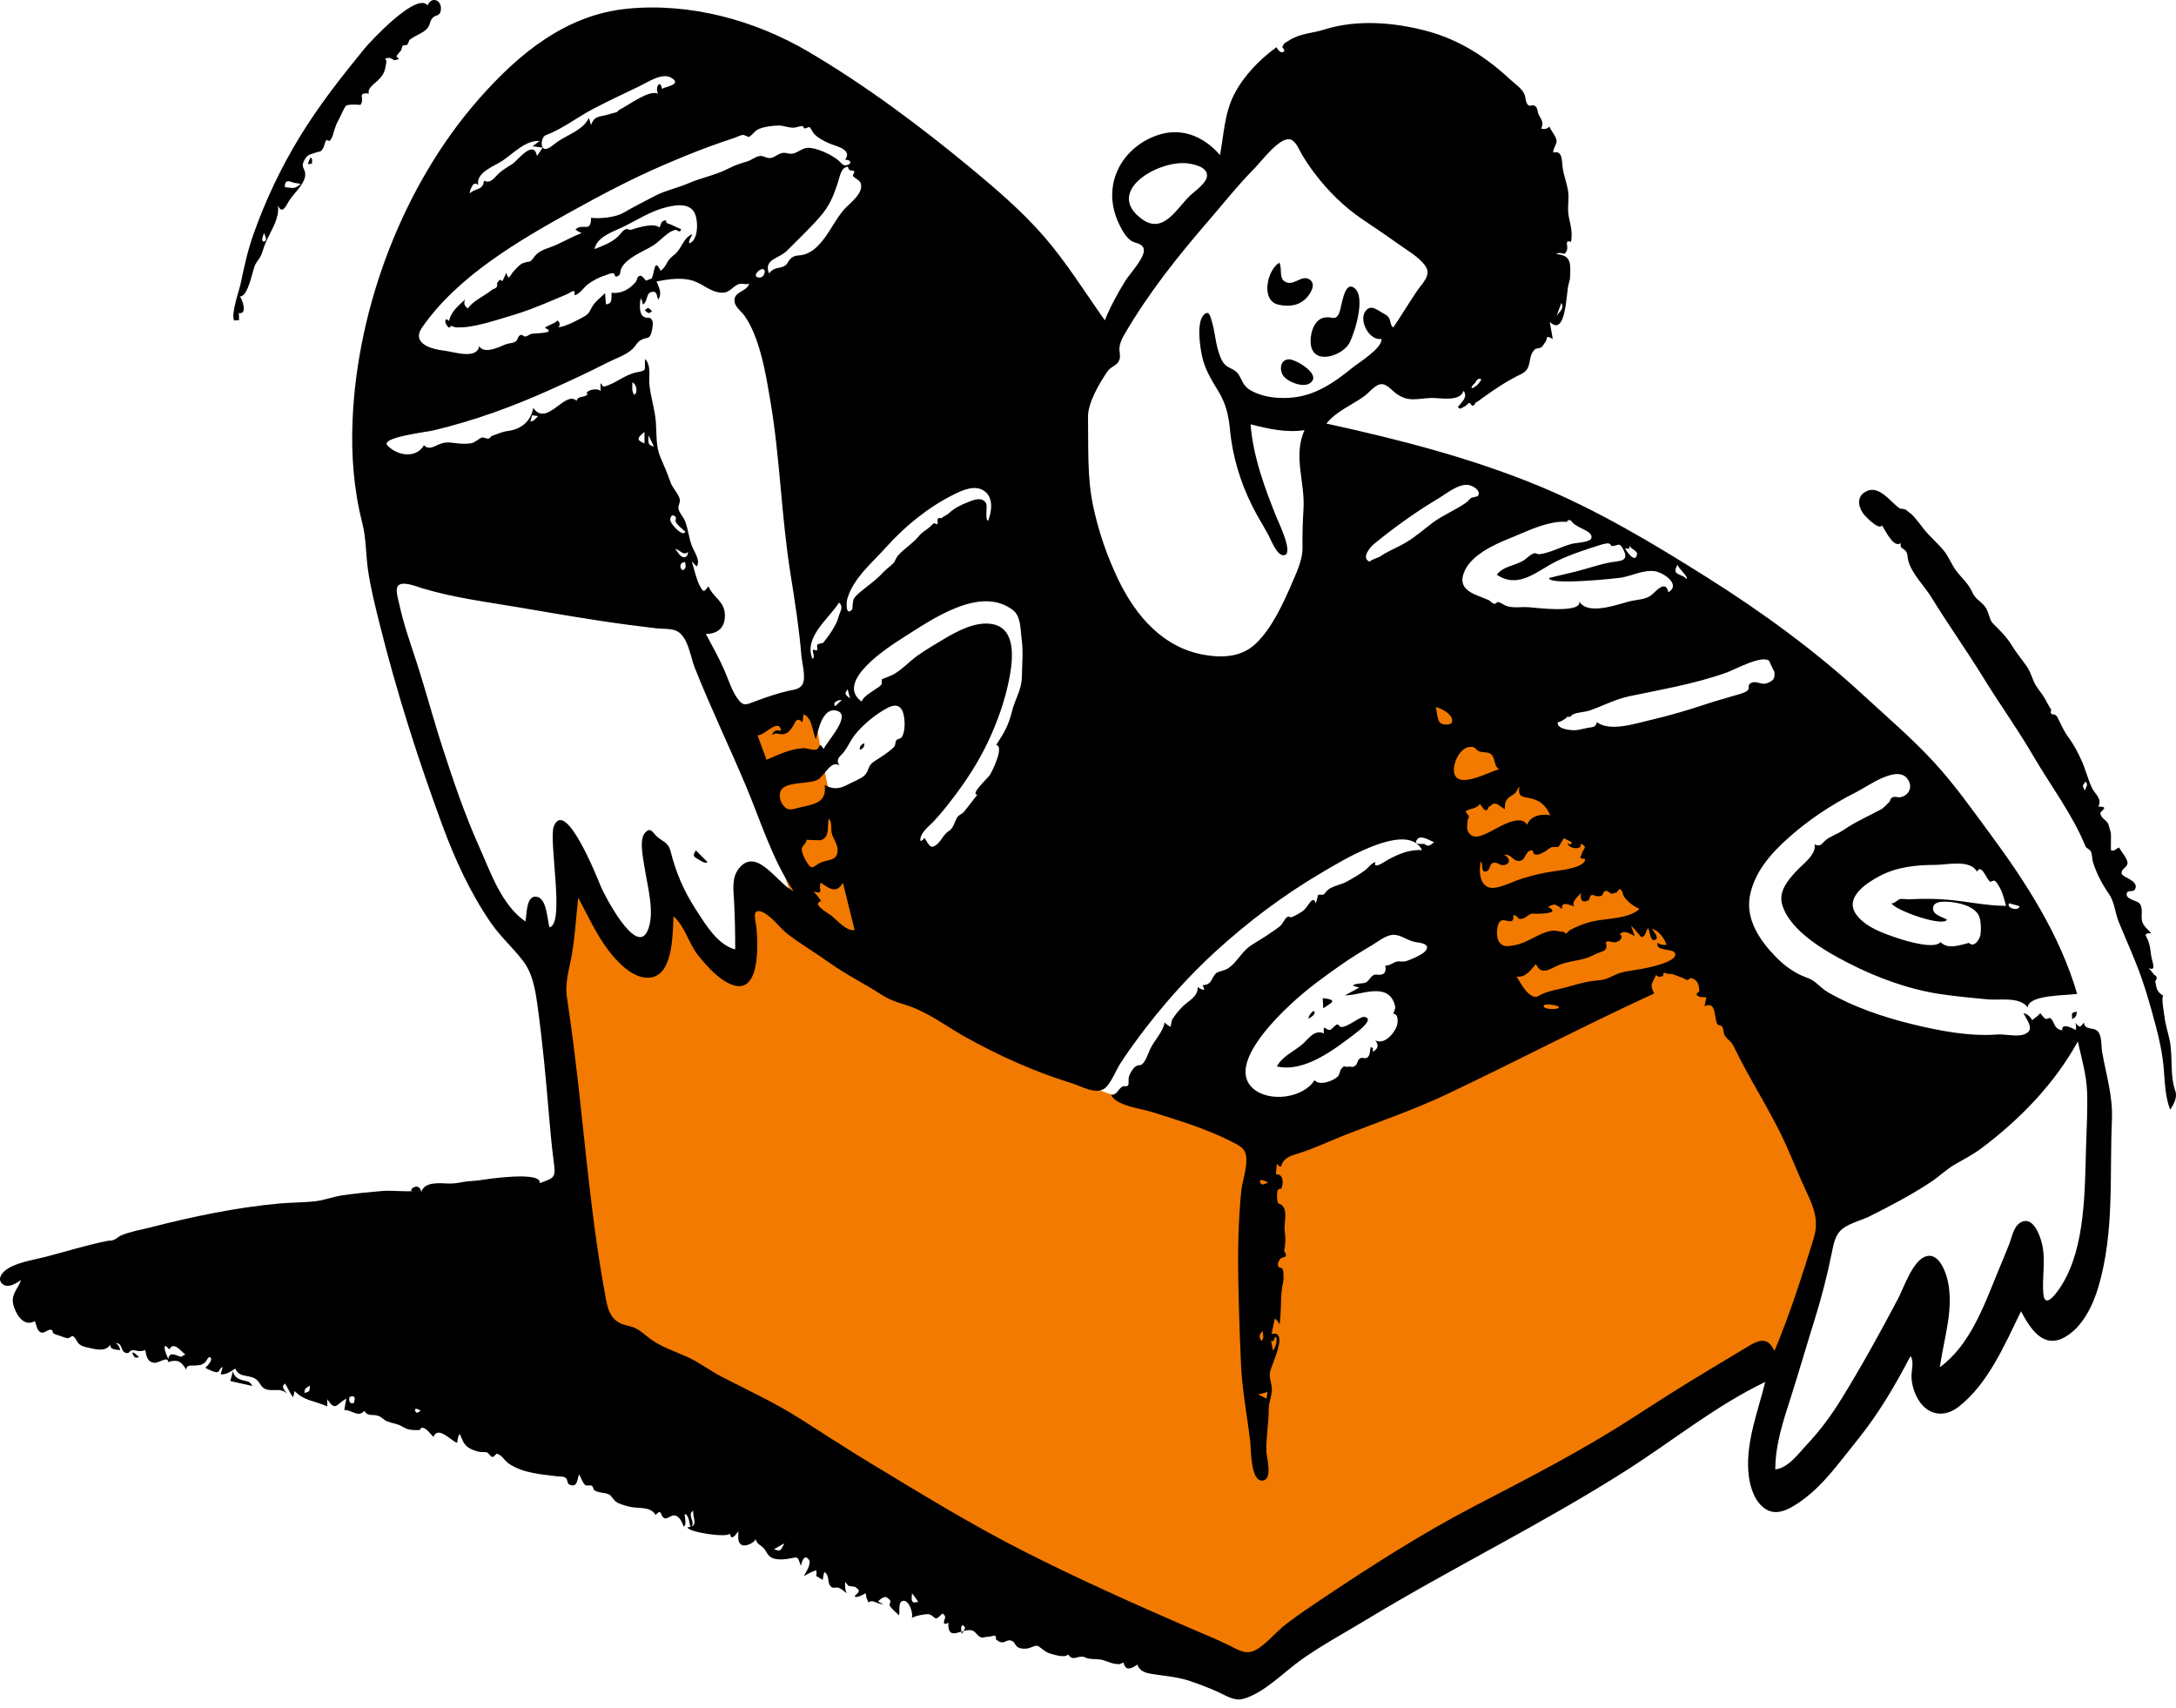 <svg width="200" height="157" viewBox="0 0 200 157" fill="none" xmlns="http://www.w3.org/2000/svg">
<path fill-rule="evenodd" clip-rule="evenodd" d="M49.962 86.866C51.101 95.405 52.239 103.944 53.378 112.483L54.297 119.379C54.414 120.249 54.304 121.965 54.746 122.744C54.902 123.019 55.313 123.15 55.615 123.311C56.654 123.869 57.693 124.427 58.731 124.985C67.519 129.703 76.307 134.421 85.095 139.139C93.529 143.667 101.963 148.195 110.396 152.723C111.269 153.192 112.681 154.414 113.623 154.092C114.519 153.786 115.434 153.031 116.247 152.555C117.808 151.64 119.368 150.725 120.929 149.811C130.374 144.276 139.818 138.741 149.262 133.206C153.159 130.922 157.055 128.639 160.952 126.355C162.018 125.731 163.084 125.106 164.15 124.481C164.708 124.154 164.78 124.166 165 123.611C165.821 121.537 166.201 119.162 166.781 117.01C167.421 114.639 168.061 112.268 168.701 109.897C168.986 108.839 168.852 108.703 168.387 107.681C167.466 105.66 166.545 103.639 165.624 101.617C163.58 97.131 161.537 92.645 159.493 88.158C158.666 86.344 156.676 85.067 155.242 83.733L132.989 63.014C132.423 62.488 131.858 61.962 131.293 61.435C131.2 64.599 130.575 67.999 131.492 71.054C132.996 76.069 134.5 81.083 136.005 86.098C136.732 88.522 137.459 90.945 138.186 93.369C138.321 93.819 139.143 95.605 138.924 96.001C138.802 96.22 137.763 96.442 137.538 96.528C136.571 96.896 135.605 97.263 134.638 97.631C131.945 98.656 129.251 99.68 126.558 100.705C124.136 101.627 121.713 102.548 119.291 103.47C118.469 103.782 117.505 104.361 116.637 104.313C115.861 104.27 114.979 103.885 114.228 103.692C112.908 103.352 111.587 103.012 110.267 102.672C107.673 102.004 105.08 101.336 102.486 100.668C99.568 99.916 97.104 97.709 94.609 96.075C90.32 93.266 86.031 90.458 81.742 87.65C80.76 87.007 80.756 86.64 80.365 85.466C79.486 82.828 78.606 80.19 77.727 77.552C77.257 76.143 76.68 74.729 76.325 73.287C75.74 70.907 75.393 68.443 74.93 66.037C74.79 65.311 74.65 64.585 74.511 63.859C72.715 64.588 70.918 65.317 69.122 66.046C68.862 66.151 67.593 66.466 67.48 66.725C67.409 66.889 67.786 67.631 67.84 67.791C69.329 72.202 70.819 76.613 72.308 81.024C72.777 82.412 73.245 83.799 73.714 85.187C72.594 83.428 71.475 81.668 70.355 79.909C69.476 82.868 68.596 85.827 67.716 88.786C65.637 86.386 63.558 83.987 61.478 81.588C60.759 83.987 60.039 86.386 59.319 88.786C57.08 85.827 54.841 82.868 52.602 79.909C52.336 81.453 52.069 82.997 51.803 84.541C51.722 85.007 51.739 86.344 51.428 86.713C51.173 87.017 50.437 86.866 49.962 86.866Z" fill="#F27A00"/>
<path fill-rule="evenodd" clip-rule="evenodd" d="M191.735 105.324C191.609 109.344 191.697 114.561 189.497 118.096C189.142 118.666 187.939 120.443 187.805 118.88C187.673 117.345 188.051 115.826 187.677 114.273C187.477 113.443 186.804 111.629 185.653 112.379C185.067 112.761 184.913 113.705 184.683 114.301C184.344 115.183 183.964 116.051 183.607 116.926C182.359 119.98 181.067 123.625 178.293 125.646C178.656 123.012 179.646 120.2 178.981 117.538C178.754 116.631 178.067 114.974 176.885 115.505C175.733 116.023 174.987 118.335 174.443 119.364C172.795 122.484 171.109 125.546 169.253 128.55C168.32 130.061 167.311 131.442 166.09 132.734C165.326 133.543 164.374 134.909 163.171 135.03C163.171 132.726 163.929 130.5 164.621 128.33C165.365 125.997 166.044 123.645 166.775 121.307C167.409 119.28 167.929 117.268 168.351 115.189C168.526 114.329 168.664 113.439 169.397 112.883C170.056 112.384 171.097 112.147 171.831 111.78C173.76 110.816 175.744 109.776 177.536 108.579C178.272 108.087 178.905 107.451 179.675 107.01C180.553 106.508 181.373 106.085 182.185 105.472C185.689 102.829 188.848 99.578 190.976 95.707C191.322 97.262 191.78 98.782 191.83 100.385C191.882 102.028 191.787 103.682 191.735 105.324ZM162.896 123.8C162.335 122.853 161.481 123.241 160.729 123.697C159.562 124.405 158.391 125.108 157.218 125.807C154.83 127.23 152.486 128.727 150.153 130.237C145.404 133.311 140.489 135.827 135.483 138.429C130.644 140.944 125.996 143.936 121.462 146.961C120.372 147.688 119.29 148.432 118.244 149.221C117.315 149.92 116.573 150.903 115.595 151.526C114.577 152.175 113.877 151.648 112.903 151.17C111.685 150.572 110.416 150.07 109.171 149.531C104.148 147.353 99.11 145.092 94.223 142.62C89.366 140.163 84.763 137.332 80.109 134.521C77.893 133.182 75.714 131.758 73.528 130.37C71.201 128.893 68.792 127.786 66.352 126.53C65.272 125.974 64.315 125.22 63.206 124.715C62.04 124.184 60.808 123.803 59.764 123.037C59.296 122.693 58.901 122.283 58.366 122.04C57.927 121.84 57.428 121.807 56.995 121.595C56.112 121.164 55.86 120.289 55.689 119.38C54.59 113.541 54.006 107.541 53.369 101.637C53.011 98.317 52.611 95.01 52.117 91.708C51.894 90.219 52.342 89.065 52.578 87.617C52.853 85.925 52.961 84.198 53.146 82.495C54.015 84.106 54.767 85.796 55.873 87.266C56.689 88.349 58.082 89.885 59.583 89.849C61.917 89.793 61.81 85.79 61.904 84.201C62.967 85.15 63.29 86.696 64.172 87.798C64.978 88.804 66.074 90.052 67.311 90.503C69.916 91.452 69.666 86.616 69.522 85.245C69.451 84.557 69.062 83.469 69.984 83.783C70.832 84.072 71.658 85.269 72.371 85.818C73.604 86.768 74.957 87.557 76.221 88.463C77.791 89.588 79.484 90.401 81.084 91.448C82.085 92.103 83.176 92.25 84.267 92.732C85.865 93.438 87.277 94.49 88.799 95.337C91.811 97.012 95.153 98.514 98.448 99.525C99.514 99.851 100.935 100.773 101.744 99.826C102.242 99.243 102.569 98.353 102.992 97.7C103.527 96.874 104.095 96.069 104.684 95.28C106.781 92.478 109.107 89.832 111.691 87.468C114.697 84.718 117.983 82.244 121.499 80.183C123.01 79.297 129.317 75.329 130.703 78.122C129.564 78.051 128.577 78.468 127.602 78.989C127.365 79.117 126.138 79.993 126.425 79.221C126.069 79.287 125.757 79.752 125.487 79.958C125.021 80.315 124.314 80.728 123.774 81.023C123.24 81.315 122.581 81.387 122.095 81.741C121.917 81.87 121.81 82.08 121.64 82.22L121.155 82.223C121.082 82.492 121.009 82.761 120.937 83.03C120.662 82.15 120.271 83.294 119.812 83.666C119.536 83.889 119.1 84.119 118.775 84.264C118.533 84.371 118.495 84.121 118.26 84.311C118.051 84.481 117.917 84.853 117.692 85.065C117.416 85.325 117.063 85.526 116.755 85.748C116.165 86.173 115.541 86.506 114.944 86.909C114.14 87.451 113.719 88.382 112.939 88.949C112.569 89.217 111.995 89.248 111.795 89.42C111.293 89.851 111.458 90.505 110.523 90.534C110.608 90.67 110.659 90.818 110.676 90.977C110.454 90.939 110.255 90.847 110.082 90.7C110.121 91.633 109.203 91.966 108.653 92.541C108.336 92.872 107.941 93.338 107.717 93.736C107.68 93.803 107.609 94.335 107.594 94.342C107.509 94.383 106.992 93.929 107.041 93.967C106.896 94.829 106.062 95.644 105.697 96.442C105.504 96.863 105.309 97.539 104.929 97.835C104.826 97.915 104.509 97.831 104.247 98.111C104.054 98.316 103.832 98.694 103.754 98.966C103.702 99.148 103.765 99.618 103.69 99.727C103.552 99.926 103.339 99.725 103.124 99.873C102.727 100.145 102.717 100.57 102.135 100.626C102.536 101.599 104.955 101.9 105.835 102.176C108.321 102.959 110.93 103.741 113.255 104.939C113.856 105.249 114.425 105.505 114.531 106.219C114.68 107.213 114.173 108.534 114.077 109.538C113.815 112.249 113.761 115.039 113.816 117.762C113.868 120.34 113.951 122.943 114.071 125.519C114.183 127.906 114.664 130.247 114.924 132.618C114.995 133.269 114.948 136.204 116.067 136.056C117.001 135.932 116.411 133.928 116.394 133.353C116.354 132.082 116.622 130.783 116.611 129.5C116.606 128.883 116.875 128.352 116.901 127.762C116.927 127.179 116.637 126.718 116.724 126.113C116.807 125.533 118.522 122.196 116.875 122.587C116.972 122.11 117.056 121.629 117.184 121.159C117.36 121.317 117.502 121.502 117.609 121.714C117.755 120.689 117.706 119.666 117.797 118.64C117.838 118.176 118.026 117.667 117.962 117.198C117.974 117.004 117.95 116.814 117.888 116.627C117.787 116.52 117.662 116.464 117.513 116.458C117.434 116.202 117.414 116.131 117.553 115.879C117.613 115.709 117.731 115.602 117.909 115.56C118.246 115.52 118.285 115.326 118.024 114.978C118.16 114.291 118.178 113.857 118.08 113.171C117.997 112.595 118.301 111.48 117.991 110.967C117.63 110.367 117.451 110.949 117.384 110.118C117.369 109.942 117.358 109.575 117.429 109.4C117.506 109.209 117.739 109.287 117.769 109.219C117.971 108.758 117.984 107.848 117.269 107.927C117.297 107.597 117.325 107.267 117.353 106.938C117.87 107.533 117.689 107.029 117.982 106.698C118.377 106.252 118.763 106.176 119.328 105.999C120.832 105.53 122.282 104.824 123.752 104.251C126.865 103.038 130.036 101.955 133.058 100.521C139.414 97.505 145.644 94.232 152.039 91.296C151.582 90.448 151.866 90.406 152.2 89.61C152.646 89.92 152.552 89.704 152.869 89.685C152.84 89.419 152.923 89.339 153.117 89.445C153.271 89.492 153.429 89.509 153.591 89.495C153.987 89.563 154.311 89.78 154.67 89.863C154.789 89.95 154.918 90.016 155.06 90.059C155.187 90.03 155.295 89.968 155.385 89.871C155.968 89.979 156.164 90.417 156.19 91.053C156.194 91.163 155.856 91.276 155.953 91.425C156.122 91.685 156.577 91.623 156.838 91.656C156.781 91.925 156.723 92.195 156.667 92.464C157.81 91.937 157.512 93.588 157.858 94.13C157.955 94.282 158.17 94.161 158.282 94.336C158.428 94.565 158.384 94.889 158.509 95.117C158.79 95.633 159.072 95.57 159.352 96.161C160.818 99.243 162.768 102.115 164.174 105.264C164.844 106.763 165.448 108.287 166.148 109.773C166.791 111.14 167.159 112.302 166.7 113.795C165.636 117.259 164.499 120.786 163.105 124.131C163.035 124.021 162.965 123.91 162.896 123.8ZM88.692 149.653C88.593 149.823 88.493 149.993 88.393 150.163C88.171 148.888 88.762 149.479 88.692 149.653ZM84 147.265C83.68 147.17 83.819 146.647 83.829 146.424C84.031 146.676 84.229 146.933 84.398 147.21C84.265 147.229 84.132 147.247 84 147.265ZM71.14 142.364C71.476 142.175 71.718 142.04 72.098 141.826C71.711 142.581 71.711 142.581 71.14 142.364ZM50.908 75.923C50.395 77.182 51.96 84.959 50.503 85.213C50.294 84.531 50.268 82.651 49.403 82.427C48.33 82.148 48.436 84.083 48.289 84.681C46.086 83.149 45.108 80.189 44.055 77.843C42.714 74.853 41.658 71.743 40.65 68.627C39.788 65.963 39.075 63.253 38.204 60.593C37.657 58.923 37.067 57.249 36.699 55.527C36.619 55.153 36.304 54.205 36.572 53.849C36.96 53.332 38.358 53.924 38.809 54.06C41.731 54.94 44.764 55.318 47.767 55.829C51.103 56.397 54.432 56.983 57.789 57.423C58.627 57.533 59.467 57.637 60.306 57.738C60.851 57.804 61.675 57.738 62.193 57.983C63.239 58.477 63.462 60.367 63.851 61.348C65.302 65.007 67.009 68.55 68.537 72.177C69.913 75.443 70.956 78.918 72.934 81.892C71.459 81.238 69.59 77.781 67.941 79.774C67.232 80.631 67.411 81.76 67.468 82.785C67.55 84.268 67.575 85.762 67.575 87.247C65.962 86.828 64.878 84.996 64.031 83.699C62.874 81.927 62.146 80.258 61.634 78.227C61.412 77.347 60.824 77.325 60.301 76.799C59.965 76.461 59.796 76.005 59.314 76.497C58.709 77.115 59.111 78.828 59.216 79.558C59.464 81.296 60.279 83.97 59.487 85.603C58.419 87.807 55.555 82.262 55.22 81.461C55.049 81.054 52.003 73.236 50.908 75.923ZM48.908 38.158C49.088 38.186 49.269 38.213 49.449 38.241C49.304 38.369 49.001 38.819 48.754 38.7C48.805 38.52 48.857 38.339 48.908 38.158ZM58.464 36.108C58.407 36.17 58.35 36.232 58.294 36.294C58.035 35.97 58.127 35.499 58.127 35.125C58.469 35.331 58.552 35.745 58.464 36.108ZM59.236 39.696V40.753C58.52 40.442 58.505 40.282 59.236 39.696ZM60.106 41.04C59.604 40.902 59.544 40.791 59.615 40.02C59.823 40.452 59.96 40.736 60.106 41.04ZM62.995 48.868C62.785 49.409 61.555 48.12 61.6 47.733C61.643 47.365 61.832 47.255 62.092 47.492C62.179 47.571 62.051 47.854 62.106 47.952C62.304 48.308 62.704 48.6 62.995 48.868ZM63.009 52.129C62.701 52.898 62.151 51.687 62.956 51.654C63.009 51.809 63.027 51.967 63.009 52.129ZM62.411 50.916C62.292 50.757 62.176 50.596 62.063 50.432C62.478 50.516 62.807 51.12 63.245 50.717C63.193 51.331 62.756 51.348 62.411 50.916ZM35.602 40.925C34.935 40.198 39.283 39.687 39.807 39.562C43.613 38.654 47.207 37.341 50.765 35.73C52.463 34.961 54.152 34.183 55.81 33.331C56.526 32.963 57.507 32.651 58.105 32.099C58.531 31.704 58.514 31.406 59.069 31.171C59.54 30.973 59.563 31.16 59.779 30.8C59.909 30.585 60.055 29.793 59.98 29.559C59.773 28.92 59.468 29.438 59.039 28.998C58.73 28.681 58.805 27.778 58.889 27.404C58.998 27.582 59.061 27.776 59.078 27.984C59.543 27.755 59.356 26.967 59.865 26.838C60.401 26.702 60.345 27.12 60.485 27.547C60.891 26.952 60.566 26.444 60.346 25.863C61.461 25.655 62.659 25.452 63.764 25.823C64.563 26.091 65.247 26.75 66.091 26.878C66.917 27.002 67.076 26.61 67.685 26.213C68.18 25.89 68.604 26.27 68.859 26.026C68.702 26.849 67.353 26.737 67.519 27.765C67.594 28.228 68.161 28.644 68.419 29.004C68.743 29.456 69.002 29.956 69.222 30.465C70.081 32.446 70.448 34.745 70.808 36.864C71.698 42.093 71.81 47.426 72.646 52.673C73.045 55.172 73.444 57.672 73.651 60.195C73.703 60.826 74.089 62.257 73.773 62.864C73.507 63.377 72.914 63.378 72.393 63.502C71.374 63.744 70.418 64.073 69.441 64.438C68.565 64.764 68.31 64.965 67.748 64.14C67.204 63.343 66.935 62.392 66.546 61.518C66.05 60.404 65.451 59.33 64.877 58.255C66.006 58.255 66.656 57.645 66.626 56.498C66.593 55.227 65.548 54.925 65.117 53.881C64.698 54.425 64.663 54.44 64.364 53.923C64.022 53.333 63.792 52.251 63.583 51.581C63.732 51.741 63.882 51.9 64.031 52.059C64.408 51.541 63.818 50.723 63.62 50.235C63.316 49.48 63.262 48.665 62.973 47.913C62.815 47.502 62.45 47.179 62.36 46.751C62.301 46.464 62.54 46.191 62.483 45.9C62.384 45.394 61.811 44.85 61.633 44.335C61.359 43.542 61.061 42.844 60.721 42.072C60.261 41.026 60.367 39.93 60.283 38.817C60.196 37.664 59.827 36.56 59.696 35.412C59.606 34.618 59.888 33.619 59.288 32.984C59.218 34.04 59.52 34.024 58.528 34.214C57.398 34.43 56.578 35.272 55.51 35.523C55.29 35.575 55.129 34.613 55.215 35.925C54.703 35.547 53.609 36.016 54.017 36.241C53.708 36.572 53.099 36.343 52.997 36.839C51.946 35.817 50.26 39.295 49.009 37.481C48.802 38.71 47.912 39.437 46.717 39.6C46.116 39.681 45.745 39.882 45.212 40.062C45.104 40.098 45.064 40.254 44.936 40.296C44.74 40.36 44.453 40.167 44.312 40.204C44.024 40.281 43.705 40.658 43.304 40.734C42.844 40.82 42.343 40.78 41.883 40.727C41.308 40.66 41.054 40.592 40.491 40.782C39.984 40.952 39.442 41.43 38.971 40.91C38.233 42.188 36.472 41.875 35.602 40.925ZM69.752 25.503C69.193 25.436 69.581 24.955 69.84 24.811C70.544 24.419 70.356 25.575 69.752 25.503ZM38.799 30.089C42.08 25.356 47.692 22.103 52.63 19.367C55.327 17.872 58.08 16.424 60.912 15.2C62.32 14.592 63.744 14.008 65.182 13.474C65.95 13.188 66.727 12.929 67.504 12.671C67.719 12.6 68.11 12.381 68.335 12.402C68.296 12.398 68.894 12.561 68.777 12.612C69.162 12.444 69.346 12.007 69.798 11.832C70.308 11.636 70.956 11.554 71.501 11.536C71.984 11.521 72.401 11.72 72.861 11.736C73.163 11.746 73.42 11.602 73.716 11.581C73.867 11.57 73.854 11.797 73.945 11.81C73.984 11.816 74.388 11.665 74.391 11.667C74.538 11.761 74.668 12.13 74.801 12.273C75.181 12.685 75.74 12.973 76.247 13.189C76.865 13.453 78.371 13.719 77.673 14.695C78.169 14.624 78.4 15.072 77.779 15.185C77.442 15.247 77.299 14.939 77.049 14.729C76.472 14.244 75.072 13.554 74.24 13.585C73.773 13.603 73.412 13.958 72.98 14.087C72.556 14.213 72.346 14.017 71.974 14.048C71.538 14.084 71.258 14.453 70.843 14.518C70.455 14.579 70.238 14.315 69.891 14.333C69.479 14.355 69.079 14.713 68.685 14.834C68.058 15.025 67.598 15.156 66.986 15.473C65.801 16.088 64.477 16.322 63.255 16.852C62.278 17.275 61.17 17.498 60.266 17.967C59.261 18.487 58.251 19.005 57.267 19.571C56.556 19.98 55.11 20.12 54.326 20.016C54.315 21.46 53.604 20.448 52.888 21.08C53.057 21.23 53.25 21.34 53.464 21.41C52.688 21.72 51.971 22.106 51.219 22.462C50.442 22.83 49.613 22.911 49.102 23.608C48.632 24.251 48.791 23.919 48.09 24.172C47.768 24.288 47.488 24.642 47.256 24.88C46.857 25.289 46.769 25.908 46.541 25.068C46.475 25.17 46.213 25.823 46.162 25.839C45.877 25.536 45.836 25.895 45.676 26.024C45.76 26.303 45.64 26.485 45.316 26.572C45.153 26.694 44.987 26.813 44.819 26.93C44.211 27.352 43.436 27.714 43.008 28.343C42.692 28.157 42.575 27.835 42.767 27.506C42.163 28.063 41.443 28.635 41.279 29.491C41.204 29.419 41.117 29.367 41.017 29.335C40.772 29.5 41.091 29.993 41.247 30.105C41.925 29.841 41.078 29.937 41.533 29.979C41.663 29.991 41.796 30.088 41.94 30.09C42.36 30.095 42.754 30.075 43.171 30.011C44.089 29.87 44.992 29.606 45.881 29.342C46.849 29.054 47.818 28.766 48.764 28.413C49.544 28.122 50.311 27.798 51.078 27.475C51.384 27.346 51.69 27.215 51.996 27.087C52.578 26.844 52.886 26.444 52.804 27.129C53.268 27.052 53.67 26.397 54.026 26.129C54.527 25.753 55.09 25.473 55.684 25.281C55.924 25.203 56.101 25.104 56.349 25.104C56.471 25.103 56.544 25.447 56.621 25.428C57.153 25.299 56.91 25.004 57.15 24.579C57.674 23.65 59.084 23.136 59.951 22.608C60.501 22.273 60.891 21.822 61.399 21.451C61.636 21.277 61.809 21.201 62.057 21.127C62.248 21.071 62.482 21.508 62.605 21.069C62.162 20.887 61.797 20.664 61.37 20.532C61.069 20.438 61.431 20.117 60.953 20.308C60.761 20.385 60.695 20.756 60.624 20.912C60.09 20.435 58.59 20.929 57.956 21.129C57.912 21.143 57.717 21.039 57.625 21.046C57.259 21.07 57.005 21.562 56.764 21.774C56.124 22.338 55.43 22.573 54.642 22.895C54.852 21.75 56.393 21.28 57.292 20.841C58.607 20.2 59.831 19.381 61.27 19.036C62.229 18.806 63.499 18.621 63.914 19.736C64.161 20.404 64.193 22.064 63.354 22.372C63.266 22.06 63.549 21.794 63.635 21.523C62.8 21.842 62.663 22.844 62.029 23.367C61.672 23.661 61.545 23.756 61.373 24.04C61.202 24.322 61.12 24.585 60.719 24.885C60.063 23.494 60.174 25.4 59.842 25.639C59.976 25.543 59.301 25.824 59.381 25.794C59.35 25.805 59.056 25.329 58.865 25.339C58.518 25.357 58.585 25.739 58.417 25.932C57.85 26.583 57.118 27.01 56.206 26.908C56.184 27.371 56.327 27.924 55.695 27.967L55.612 26.94C55.267 27.288 54.814 27.619 54.534 28.022C54.215 28.481 54.249 28.764 53.72 29.07C53.167 29.389 51.991 30.019 51.334 30.074C51.496 29.843 51.467 29.634 51.248 29.449C50.917 29.79 50.428 29.824 50.076 30.132C51.299 30.642 49.137 30.616 48.863 30.674C48.679 30.713 48.519 30.88 48.333 30.918C48.086 30.968 48.054 30.708 47.842 30.79C47.531 30.911 47.657 31.251 47.331 31.422C47.098 31.544 46.702 31.543 46.438 31.659C45.809 31.938 44.471 32.554 44.046 31.806C43.831 33.089 41.633 32.308 40.82 32.222C39.706 32.104 37.765 31.581 38.799 30.089ZM43.478 16.966C43.636 16.832 43.794 16.842 43.952 16.996C43.732 15.835 45.432 15.272 46.173 14.778C47.157 14.124 48.315 12.854 49.602 12.955C49.382 13.117 49.163 13.28 48.944 13.443C49.257 13.483 49.57 13.524 49.883 13.564C49.706 13.823 49.53 14.082 49.353 14.341C49.064 12.749 47.557 14.759 47.121 15.052C46.681 15.347 46.243 15.566 45.853 15.926C45.466 16.282 45.117 16.924 44.478 16.603C44.419 17.513 43.688 17.266 43.183 17.77C43.162 17.454 43.343 17.23 43.478 16.966ZM50.156 12.428C51.712 11.845 53.066 10.767 54.532 9.998C55.933 9.262 57.362 8.602 58.785 7.916C59.507 7.568 60.83 6.668 61.656 7.127C62.77 7.746 61.236 7.946 60.838 8.16C60.691 7.206 60.175 8.071 60.483 8.601C59.633 8.234 57.779 9.67 56.968 10.066C56.785 10.156 56.867 10.208 56.658 10.314C56.607 10.339 56.075 10.461 55.922 10.512C55.159 10.767 54.656 10.564 54.327 11.486C54.258 11.269 54.189 11.052 54.12 10.835C53.642 11.908 52.19 12.378 51.261 13.012C51.021 13.176 50.338 13.81 50.034 13.679C49.611 13.496 49.781 12.568 50.156 12.428ZM78.223 15.663C78.88 15.706 78.246 16.013 78.427 16.215C78.406 16.192 78.822 16.547 78.768 16.45C78.841 16.581 79.018 16.576 79.108 16.842C79.418 17.758 78.062 18.704 77.604 19.224C76.715 20.235 76.201 21.515 75.273 22.493C74.855 22.935 74.438 23.24 73.858 23.405C73.452 23.52 73.022 23.397 72.649 23.787C72.348 24.102 72.416 24.281 72.084 24.448C71.499 24.743 71.241 24.484 70.671 25.121C70.181 23.789 71.589 23.791 72.324 23.046C73.339 22.018 74.45 20.981 75.401 19.881C76.246 18.904 76.585 18.047 76.986 16.86C77.112 16.486 77.25 15.684 77.599 15.449C78.142 15.083 77.816 15.636 78.223 15.663ZM81.453 50.278C83.176 48.351 85.313 46.62 87.629 45.46C88.457 45.045 89.636 44.5 90.494 45.139C91.336 45.765 91.155 47.014 90.816 47.864C90.49 47.736 90.797 46.542 90.629 46.247C90.261 45.603 89.466 45.945 88.926 46.161C88.293 46.414 87.729 46.693 87.227 47.152C87.024 47.338 86.635 47.505 86.504 47.633C86.308 47.551 86.193 47.611 86.159 47.81C86.199 47.932 86.194 48.053 86.144 48.171C86.115 48.209 85.861 48.054 85.825 48.086C85.659 48.227 85.505 48.393 85.343 48.524C85.017 48.788 84.739 48.913 84.439 49.28C83.859 49.991 83.093 50.407 82.51 51.084C82.379 51.237 82.221 51.629 82.192 51.663C81.897 52.007 81.461 52.279 81.129 52.642C80.555 53.271 79.942 53.693 79.279 54.231C78.994 54.463 78.662 54.713 78.472 55.035C78.385 55.182 78.337 55.989 78.334 55.992C77.684 56.704 77.81 55.273 77.859 55.093C78.387 53.162 80.171 51.712 81.453 50.278ZM77.907 63.335C77.988 63.639 78.054 63.889 78.136 64.197C77.621 63.775 77.621 63.775 77.907 63.335ZM77.35 64.329C77.161 64.519 76.971 64.709 76.779 64.897C76.358 64.452 77.428 64.252 77.35 64.329ZM77.083 56.66C76.881 57.476 76.144 58.464 75.636 59.107C75.692 59.036 75.204 59.179 75.148 59.211C74.967 59.316 75.4 59.994 74.774 59.691C74.552 59.817 74.989 60.329 74.687 60.558C73.815 58.57 76.197 56.848 77.119 55.373C77.57 55.787 77.196 56.203 77.083 56.66ZM71.417 67.407C72.053 67.571 72.384 67.468 72.813 66.843C73.071 66.468 73.166 65.803 73.756 66.365L73.86 65.643C74.703 65.989 74.632 67.238 75.001 67.93C75.18 67.147 75.604 64.959 76.904 65.31C78.363 65.704 75.934 68.213 75.709 68.828C75.213 68.058 75.408 68.774 75.03 68.882C74.705 68.976 74.198 68.737 73.803 68.758C72.603 68.823 71.549 69.363 70.453 69.82C70.176 69.072 69.898 68.324 69.621 67.576C70.266 67.625 71.6 65.907 71.79 67.156C71.311 67.073 71.177 67.094 70.943 67.529C71.092 67.454 71.25 67.413 71.417 67.407ZM74.111 77.174C74.109 77.168 75.352 77.245 75.463 77.204C76.314 76.894 75.999 75.929 76.173 75.247C76.524 75.569 76.338 76.158 76.446 76.575C76.573 77.065 76.94 77.483 76.975 78.008C77.052 79.193 76.08 78.93 75.343 79.313C74.713 79.641 74.643 80.053 74.111 79.17C73.967 78.931 73.658 78.308 73.689 78.003C73.721 77.7 74.2 77.448 74.111 77.174ZM75.112 82.302L74.769 81.917C75.793 82.23 75.189 81.759 75.425 81.114C76.211 81.638 76.852 82.176 77.474 81.127L78.549 85.463C77.827 85.633 76.896 84.517 76.401 84.134C76.115 83.913 74.528 83.06 75.481 82.811C75.358 82.641 75.235 82.472 75.112 82.302ZM82.129 68.689C81.532 69.256 80.931 69.573 80.281 70.019C79.711 70.411 79.908 70.86 79.414 71.297C79.086 71.587 78.317 71.883 77.912 72.104C77.19 72.499 76.543 72.574 75.801 72.132C76.003 73.759 74.888 73.887 73.501 74.209C72.84 74.363 72.448 74.597 71.972 73.992C71.645 73.577 71.517 72.826 71.924 72.447C72.569 71.844 74.287 72.052 75.115 71.674C75.743 71.386 76.383 69.766 77.158 70.356C76.758 69.719 77.224 69.547 77.571 69.093C77.952 68.595 78.186 68.013 78.58 67.52C79.329 66.581 80.478 65.637 81.541 65.071C82.476 64.573 82.967 64.926 83.107 65.971C83.178 66.497 83.175 67.28 82.881 67.746C82.787 67.895 82.477 67.897 82.383 68.036C82.22 68.28 82.37 68.459 82.129 68.689ZM93.105 56.071C93.852 56.648 93.779 57.862 93.897 58.689C94.062 59.854 93.942 60.982 93.924 62.169C93.906 63.412 93.296 64.222 93.008 65.388C92.689 66.684 92.277 67.371 91.561 68.459C92.338 68.581 91.182 70.9 90.992 71.2C90.785 71.525 89.117 73.027 89.832 73.027C89.438 73.547 89.008 74.081 88.615 74.587C88.461 74.786 88.189 74.864 88.068 75.004C87.819 75.29 87.804 75.545 87.626 75.878C87.356 76.384 87.268 76.249 86.913 76.616C86.668 76.87 86.507 77.205 86.266 77.448C85.491 78.231 85.392 77.589 84.959 76.986C84.892 77.148 84.774 77.249 84.605 77.29C84.469 76.608 85.404 75.918 85.796 75.504C86.44 74.825 87.028 74.076 87.598 73.333C88.816 71.741 89.912 70.049 90.776 68.238C91.695 66.309 92.429 64.223 92.811 62.119C93.102 60.516 93.378 57.766 91.236 57.358C89.677 57.061 87.96 58.008 86.675 58.774C85.892 59.241 85.105 59.705 84.359 60.231C83.55 60.8 82.85 61.606 81.972 62.063C82.452 61.813 80.867 62.566 81.11 62.354C80.996 62.453 81.094 62.755 81.019 62.891C80.921 63.069 80.581 63.244 80.428 63.358C80.025 63.661 79.381 63.971 79.198 64.471C76.641 62.647 81.725 59.409 83.029 58.585C85.614 56.949 90.112 53.753 93.105 56.071ZM100.001 38.333C99.977 37.02 101.046 35.227 101.769 34.156C102.122 33.632 102.687 33.653 102.894 33.035C103.013 32.678 102.856 32.305 102.892 31.948C102.94 31.464 103.15 31.077 103.392 30.661C105.578 26.905 108.234 23.58 111.063 20.303C112.459 18.687 113.781 17.01 115.286 15.492C115.914 14.858 117.603 12.579 118.57 12.807C119.082 12.928 119.379 13.709 119.61 14.107C119.992 14.766 120.412 15.384 120.877 15.99C122.102 17.59 123.515 18.994 125.184 20.128C126.226 20.837 127.279 21.526 128.299 22.268C129.138 22.879 130.406 23.578 131.005 24.436C131.604 25.294 130.724 26.021 130.243 26.733C129.496 27.841 128.808 28.99 128.057 30.097C127.759 29.882 127.836 29.446 127.632 29.172C127.45 28.928 127.194 28.829 126.944 28.679C126.463 28.391 125.992 28.039 125.559 28.521C124.8 29.365 125.843 31.359 126.968 31.14C127.1 31.973 124.855 33.344 124.292 33.802C122.564 35.207 120.783 36.429 118.501 36.556C117.577 36.608 116.616 36.538 115.739 36.228C115.319 36.081 114.854 35.877 114.532 35.555C114.146 35.168 114.048 34.593 113.673 34.211C113.349 33.879 112.903 33.828 112.579 33.495C112.254 33.162 112.093 32.636 111.962 32.204C111.704 31.361 111.655 30.471 111.408 29.626C111.259 29.118 111.136 28.438 110.651 28.927C109.945 29.636 110.299 31.868 110.48 32.718C110.738 33.931 111.344 34.909 111.979 35.952C112.667 37.084 112.921 38.135 113.044 39.444C113.275 41.897 113.979 44.25 115.074 46.456C115.534 47.385 116.086 48.258 116.584 49.166C116.817 49.59 117.337 51.034 117.97 51.027C118.98 51.014 117.541 48.069 117.341 47.574C116.235 44.836 115.178 41.957 114.941 38.992C116.527 39.4 118.256 39.788 119.898 39.529C118.838 41.9 119.945 44.261 119.81 46.701C119.742 47.925 119.693 49.054 119.719 50.274C119.741 51.344 119.258 52.413 118.84 53.381C118.01 55.303 116.966 57.673 115.425 59.145C114.137 60.375 112.414 60.471 110.731 60.188C106.903 59.543 104.387 56.6 102.78 53.258C101.748 51.111 100.959 48.818 100.469 46.486C99.902 43.788 100.052 41.071 100.001 38.333ZM104.973 20.145C101.4 17.56 106.592 14.625 109.235 15.024C109.855 15.118 110.995 15.374 110.937 16.183C110.89 16.844 109.787 17.581 109.363 17.989C108.156 19.154 106.927 21.559 104.973 20.145ZM130.964 77.584C130.841 77.475 129.841 77.744 130.238 77.153C130.567 76.661 131.479 77.277 131.811 77.403C131.538 77.592 131.3 77.885 130.964 77.584ZM116.087 108.85C115.78 108.888 115.459 108.059 116.566 108.678C116.407 108.735 116.247 108.793 116.087 108.85ZM116.056 122.347C116.094 122.719 116.207 122.963 115.944 123.233C115.721 122.958 115.692 122.571 116.056 122.347ZM116.505 127.924C116.472 128.126 116.44 128.328 116.407 128.53C116.152 128.401 115.896 128.272 115.641 128.142C115.929 128.07 116.217 127.997 116.505 127.924ZM116.818 123.222C117.199 123.364 117.021 122.909 117.298 122.844C117.397 123.319 117.275 123.725 117.003 124.116C116.977 124.024 116.837 123.229 116.818 123.222ZM126.554 89.568C126.02 89.5 125.939 90.064 125.54 90.284C125.283 90.425 124.5 90.319 124.354 90.59C124.547 90.645 124.74 90.701 124.933 90.757C124.491 90.995 124.05 91.233 123.608 91.471C124.67 91.471 125.777 90.964 126.832 91.113C127.278 91.176 127.605 91.326 127.885 91.689C128.055 91.909 128.204 92.264 128.232 92.533C128.261 92.825 128.034 93.027 128.074 93.166C128.549 93.179 128.493 93.959 128.387 94.277C128.155 94.966 127.235 96.045 126.411 95.608C126.756 96.097 126.668 96.377 126.159 96.66C126.205 96.499 126.239 96.216 125.978 96.244C125.911 96.515 125.937 96.945 125.716 97.149C125.468 97.378 125.247 97.111 125.01 97.26C124.729 97.436 124.813 97.713 124.592 97.905C124.3 98.157 124.258 97.978 123.909 98.027C123.38 98.102 123.717 97.773 123.294 98.202C123.147 98.349 123.172 98.734 122.934 98.95C122.478 99.366 121.26 99.799 120.823 99.266C119.772 100.932 116.622 101.331 115.156 100.016C112.817 97.919 117.178 93.654 118.617 92.303C120.062 90.946 121.667 89.774 123.291 88.644C124.214 88.001 125.161 87.418 126.128 86.845C126.724 86.492 127.473 85.847 128.206 85.909C128.864 85.964 129.425 86.474 130.117 86.575C130.618 86.648 131.59 86.769 130.959 87.448C130.663 87.765 129.504 88.278 129.109 88.355C128.877 88.4 128.632 88.314 128.402 88.361C128.013 88.441 127.746 88.769 127.323 88.727C127.457 89.356 127.212 89.651 126.554 89.568ZM133.476 66.241C133.476 66.733 132.579 66.61 132.391 66.443C132.083 66.168 132.072 65.347 131.957 64.973C132.479 65.105 133.475 65.585 133.476 66.241ZM126.248 50.023C128.132 48.474 130.114 47.054 132.209 45.803C132.959 45.355 134.018 44.452 134.95 44.565C135.341 44.612 136.149 45.061 135.855 45.556C135.8 45.648 135.365 45.686 135.23 45.753C135.078 45.829 134.959 46.038 134.817 46.142C133.838 46.86 132.662 47.301 131.68 48.037C130.873 48.641 130.121 49.316 129.252 49.834C128.418 50.331 127.548 50.646 126.756 51.196C126.772 51.185 125.727 51.561 125.932 51.629C125.015 51.322 125.984 50.241 126.248 50.023ZM138.814 49.447C139.933 49 141.029 48.459 142.201 48.159C142.786 48.009 143.386 47.897 143.992 47.964C144.095 47.784 144.232 47.744 144.403 47.845C144.537 48.05 144.713 48.208 144.932 48.318C145.266 48.574 146.495 48.91 146.25 49.477C146.087 49.852 144.854 49.883 144.516 49.967C143.496 50.221 142.545 50.793 141.494 50.933C141.396 50.946 141.074 50.827 141.07 50.828C140.66 50.917 140.319 51.343 139.967 51.547C139.209 51.985 138.12 52.059 137.575 52.816C139.338 54.011 140.868 52.826 142.417 51.924C143.346 51.384 144.342 50.994 145.357 50.647C145.887 50.466 146.422 50.278 146.96 50.12C147.182 50.038 147.411 49.98 147.645 49.944C147.864 49.901 148.02 49.98 148.114 50.183C148.764 50.161 148.819 49.754 149.211 50.514C149.762 51.586 148.918 51.531 148.126 51.663C147.026 51.845 145.908 52.256 144.825 52.528C144.575 52.591 142.385 53.099 142.382 53.117C142.283 53.809 148.57 53.168 149.11 53.065C150.062 52.881 151.084 52.361 152.07 52.486C152.827 52.583 154.552 53.693 153.344 54.431C153.106 53.293 152.29 54.233 151.864 54.617C151.296 55.129 150.483 55.079 149.705 55.28C148.64 55.553 145.914 56.58 145.158 55.271C145.397 56.418 141.052 55.835 140.455 55.797C139.873 55.76 139.121 55.884 138.558 55.718C138.191 55.61 137.987 55.371 137.641 55.317C137.557 55.408 137.455 55.471 137.337 55.503C137.162 55.415 137.004 55.302 136.863 55.166C135.699 54.631 133.899 54.335 134.546 52.632C135.155 51.025 137.335 50.036 138.814 49.447ZM149.72 50.44C149.749 50.34 149.778 50.239 149.807 50.139C149.81 50.446 150.542 50.577 150.458 50.974C150.27 51.855 149.426 50.532 149.353 50.388C149.476 50.405 149.598 50.422 149.72 50.44ZM154.188 51.902C154.272 52.263 155.245 53.03 155.004 53.207C154.621 52.686 153.56 52.923 154.188 51.902ZM137.773 84.804C138.13 84.097 139.207 85.3 139.093 84.094C139.679 84.147 139.313 84.593 140.015 84.397C140.278 84.323 140.455 84.032 140.776 83.965C140.861 83.947 141.231 83.976 141.358 83.972C141.78 83.959 143.434 83.912 142.296 83.359C142.933 82.937 143.011 83.151 143.586 83.537C143.439 82.739 144.285 83.192 144.679 83.292C144.398 82.837 145.095 82.353 145.321 82.045C145.24 82.519 145.283 83.049 145.969 82.746C146.139 82.671 146.101 82.336 146.237 82.281C146.485 82.181 146.623 82.363 146.712 82.353C146.8 82.343 146.984 82.392 147.168 82.323C147.408 82.233 147.292 81.912 147.595 81.864C147.793 81.833 147.937 82.124 148.178 82.126C148.302 82.127 148.509 82.001 148.603 82.008C148.619 82.009 148.737 81.725 148.882 81.718C149.093 81.708 149.179 82.275 149.257 82.385C149.627 82.91 150.12 83.253 150.688 83.533C149.66 84.476 147.587 84.376 146.294 84.694C145.594 84.866 144.997 85.114 144.356 85.434C144.202 85.535 144.069 85.658 143.957 85.804C143.867 85.744 143.776 85.684 143.685 85.623C143.334 85.645 143.002 85.471 142.607 85.538C141.387 85.744 140.431 86.658 139.191 86.862C138.633 86.954 138.175 87.081 137.812 86.598C137.494 86.174 137.546 85.254 137.773 84.804ZM136.1 79.172C136.377 79.406 136.044 80.168 136.579 80.085C136.959 80.026 136.884 79.437 137.182 79.312C137.574 79.148 137.811 79.537 138.179 79.501C138.866 79.433 138.827 78.833 138.246 78.57C138.85 78.41 139.043 79.124 139.577 79.118C140.279 79.109 140.112 78.281 140.709 78.144C140.967 78.084 140.881 78.464 141.049 78.511C141.385 78.606 141.618 78.444 141.916 78.301C142.181 78.174 142.371 77.928 142.661 77.844C142.793 77.806 143.129 77.876 143.226 77.805C143.422 77.663 143.597 77.108 143.789 77.034C143.75 77.049 144.381 77.365 144.471 77.395C144.416 77.629 144.288 77.657 144.086 77.479C144.086 78.008 145.556 78.172 145.255 77.519C146.05 77.848 145.458 78.017 145.378 78.477C145.347 78.661 145.239 78.656 145.271 78.852C145.286 78.942 145.702 78.864 145.697 78.987C145.662 79.776 143.146 80.019 142.669 80.089C141.682 80.233 140.748 80.475 139.796 80.774C139.088 80.996 137.867 81.633 137.113 81.594C136.029 81.537 135.887 80.123 136.1 79.172ZM133.678 71.115C133.413 70.237 134.261 68.423 135.366 68.65C135.637 68.705 135.704 68.93 135.915 69.03C136.209 69.17 136.688 69.096 136.943 69.24C137.514 69.564 137.226 70.389 137.799 70.687C136.895 70.906 134.098 72.511 133.678 71.115ZM134.724 74.528C135.114 74.319 135.746 74.292 136.011 73.889C136.144 73.981 136.394 74.537 136.631 74.452C136.742 74.412 136.856 74.111 136.849 74.111C137.06 74.105 137.102 73.819 137.425 73.851C137.722 73.88 138.054 74.237 138.318 74.37C138.272 73.486 138.499 73.402 139.216 72.928C139.373 72.825 139.504 72.436 139.649 72.278C139.51 73.206 139.86 73.211 140.6 73.35C141.529 73.525 142.107 74.023 142.479 74.92C141.688 74.766 140.667 74.952 140.356 75.802C139.724 74.649 137.429 76.241 136.687 76.567C136.136 76.809 135.494 77.134 135.032 76.57C134.707 76.173 134.894 75.695 134.9 75.342C134.902 75.231 135.017 75.225 135.006 75.06C134.993 74.849 134.719 74.765 134.724 74.528ZM143.172 92.67C142.963 92.75 141.887 92.794 141.88 92.438C141.874 92.123 143.778 92.44 143.172 92.67ZM141.425 91.518C140.611 92.019 139.7 90.252 139.401 89.743C140.255 89.852 140.672 89.138 141.174 88.595C141.653 89.643 142.379 89.09 143.143 88.739C144.044 88.326 145.032 88.323 145.955 87.992C146.243 87.889 146.509 87.735 146.79 87.617C147.017 87.532 147.242 87.445 147.467 87.356C147.627 87.212 147.684 87.035 147.637 86.825C147.561 86.648 147.613 86.537 147.792 86.49C148.004 86.554 148.221 86.591 148.443 86.601C148.799 86.53 149.31 86.194 148.88 85.833C149.341 85.415 149.801 85.83 150.245 86.013C150.139 85.713 150.034 85.413 149.929 85.113C150.149 85.206 150.801 86.118 150.868 86.113C151.29 86.081 151.246 85.515 151.488 85.287C151.628 85.459 151.668 86.746 152.218 86.312C152.453 86.127 151.947 85.496 151.822 85.352C152.451 85.494 153 86.245 153.17 86.828C152.872 86.871 152.595 86.811 152.342 86.648C152.18 87.46 153.683 87.131 153.926 87.555C154.402 88.385 151.303 88.962 150.899 89.039C150.091 89.193 149.138 89.25 148.397 89.609C147.687 89.951 147.519 90.05 146.69 90.114C145.744 90.187 144.82 90.499 143.905 90.742C143.11 90.953 142.129 91.084 141.425 91.518ZM158.722 61.795C159.47 61.526 161.987 60.13 162.628 60.751C162.56 60.685 163.09 61.78 163.084 61.711C163.13 62.28 163.116 62.509 162.415 62.782C161.913 62.977 161.476 62.562 161.025 62.727C160.529 62.908 160.876 63.229 160.62 63.453C160.341 63.698 159.801 63.804 159.453 63.912C158.601 64.175 157.742 64.395 156.894 64.678C155.168 65.255 153.341 65.792 151.567 66.2C150.242 66.505 147.993 67.263 146.772 66.368C146.652 66.877 146.361 66.807 145.957 66.882C145.639 66.939 145.065 67.097 144.783 67.105C144.314 67.118 143.008 66.995 143.188 66.337C143.139 66.518 144.203 65.897 144.019 65.859C144.471 65.954 144.325 65.726 144.695 65.6C145.179 65.434 145.685 65.443 146.179 65.268C147.424 64.827 148.469 64.254 149.783 63.977C152.786 63.345 155.826 62.837 158.722 61.795ZM38.359 129.832C38.115 129.839 37.926 129.147 38.666 129.641C38.564 129.705 38.462 129.768 38.359 129.832ZM32.512 128.938C32.181 129.022 32.049 128.838 32.117 128.384C32.578 128.202 32.71 128.386 32.512 128.938ZM27.998 128.012C27.914 127.607 28.214 127.516 28.485 127.335C28.458 127.871 28.458 127.871 27.998 128.012ZM16.641 124.683C16.184 124.583 15.574 124.135 15.469 124.887C15.393 124.713 15.002 123.895 15.17 123.705C15.258 123.606 15.589 124.064 15.554 124.019C15.954 123.209 16.645 124.187 17.03 124.476C16.901 124.545 16.771 124.614 16.641 124.683ZM135.594 35.173C135.752 34.839 135.938 34.733 136.152 34.855C135.816 35.636 134.677 36.06 135.594 35.173ZM143.509 27.84C143.791 28.369 143.366 28.593 143.063 29.033C143.241 28.558 143.364 28.23 143.509 27.84ZM177.907 79.48C178.925 79.48 181.093 78.943 181.707 80.106C182.113 79.315 182.574 80.798 182.927 81.036C182.966 81.062 183.22 80.868 183.338 80.94C183.516 81.048 183.67 81.341 183.772 81.515C184.079 82.041 184.211 82.666 184.382 83.245C182.604 83.245 180.781 82.831 179.005 82.681C177.84 82.582 176.697 82.579 175.529 82.642C175.297 82.654 174.837 82.578 174.638 82.622C174.437 82.666 174.071 83.076 173.849 83.011C174.194 83.659 178.616 85.227 178.953 84.51C178.553 84.268 177.666 84.082 177.666 83.498C177.667 82.843 178.499 82.844 178.94 82.864C179.905 82.906 181.52 83.227 181.915 84.23C182.084 84.659 182.136 85.742 181.95 86.157C181.83 86.425 181.627 86.747 181.304 86.802C181.172 86.824 180.981 86.648 180.961 86.652C180.3 86.793 179.075 87.324 178.353 86.575C177.833 87.248 175.326 86.513 174.559 86.259C173.217 85.814 171.369 85.204 170.553 83.952C169.56 82.426 171.58 81.136 172.74 80.515C174.326 79.667 176.137 79.481 177.907 79.48ZM184.68 83.009C184.992 83.097 185.304 83.186 185.616 83.273C185.533 83.82 184.302 83.388 184.68 83.009ZM194.111 102.892C194.207 100.701 193.573 98.771 193.207 96.651C193.117 96.126 193.209 95.207 192.81 94.775C192.429 94.362 191.578 94.698 191.544 93.967C191.169 94.407 191.207 94.499 190.744 93.993C190.828 94.21 190.84 94.431 190.78 94.655C190.493 94.491 189.453 93.944 189.54 94.691C188.684 94.502 188.932 93.967 188.444 93.558C188.375 93.5 188.096 93.706 187.987 93.618C187.791 93.46 187.694 93.315 187.528 93.11C187.318 93.365 187.032 93.548 186.774 93.749C186.625 93.424 186.334 93.185 185.984 93.106C186.311 93.79 187.12 94.676 186.011 95.066C185.349 95.298 184.265 95.013 183.564 95.067C180.965 95.269 178.12 94.702 175.607 94.083C173.027 93.448 170.417 92.55 168.096 91.238C167.601 90.958 167.29 90.627 166.864 90.28C166.449 89.943 166.148 89.89 165.651 89.674C164.754 89.286 163.935 88.663 163.253 87.97C161.788 86.478 160.426 84.526 160.834 82.342C161.241 80.165 162.738 78.463 164.339 77.029C166.23 75.336 168.366 73.922 170.632 72.783C171.645 72.273 174.237 70.359 175.238 71.479C175.878 72.195 175.518 73.107 174.644 73.266C174.429 73.306 174.203 73.161 173.985 73.26C173.671 73.403 173.781 73.572 173.652 73.691C173.426 73.898 173.187 74.221 172.85 74.401C171.676 75.027 170.54 75.524 169.417 76.287C168.899 76.638 168.401 76.789 167.944 77.096C167.49 77.401 167.387 77.906 166.777 77.594C166.994 78.482 165.689 79.433 165.178 79.976C164.385 80.819 163.435 81.893 163.805 83.139C164.529 85.578 167.799 87.43 169.892 88.503C172.503 89.84 175.384 90.905 178.292 91.346C179.737 91.565 181.231 91.7 182.688 91.839C183.822 91.948 185.562 91.551 186.378 92.573C186.404 91.382 190.123 91.487 190.915 91.335C189.328 85.909 186.211 81.085 182.879 76.578C181.244 74.365 179.638 72.09 177.774 70.062C175.733 67.842 173.402 65.857 171.187 63.814C166.842 59.807 161.928 56.23 156.928 53.08C151.939 49.937 146.772 46.843 141.307 44.602C135.065 42.043 128.493 40.36 121.913 38.926C122.806 37.789 124.258 37.234 125.4 36.402C125.801 36.111 126.341 35.412 126.861 35.316C127.424 35.212 127.867 35.818 128.268 36.122C129.417 36.994 130.213 36.624 131.53 36.571C132.318 36.54 134.184 36.979 134.517 35.913C134.959 36.501 134.318 36.973 133.99 37.404C134.228 37.737 134.421 37.392 134.657 37.34C134.729 37.279 134.802 37.219 134.875 37.159C134.992 36.989 135.097 36.988 135.191 37.155C135.332 37.367 135.473 37.32 135.616 37.015C135.655 36.99 135.694 36.965 135.733 36.941C135.903 36.85 136.067 36.707 136.226 36.594C137.423 35.739 138.489 35.01 139.811 34.38C140.92 33.851 140.323 32.84 141.055 32.125C141.22 31.963 141.499 32.044 141.676 31.907C141.849 31.773 141.875 31.62 142.002 31.476C142.306 31.129 141.944 30.727 142.719 31.151L142.44 29.577C143.96 31.052 143.954 26.808 144.162 26.18C144.134 26.263 144.298 25.62 144.298 25.626C144.343 24.352 144.517 23.429 143.025 23.355C143.59 23 143.762 23.693 144.023 22.975C144.154 22.615 143.746 21.997 144.396 22.229C144.533 21.464 144.397 20.845 144.227 20.102C144.052 19.341 144.155 18.833 144.163 18.072C144.172 17.209 143.768 16.342 143.639 15.492C143.537 14.827 143.642 13.777 142.781 14.022C142.66 13.832 143.085 13.25 143.068 12.962C143.041 12.515 142.556 12.061 142.418 11.631C142.216 11.84 141.931 11.909 141.656 11.815C141.914 11.232 141.672 11.036 141.424 10.533C141.283 10.245 141.368 9.926 141.065 9.72C140.891 9.601 140.594 9.801 140.458 9.662C140.166 9.365 140.274 8.97 140.073 8.578C139.821 8.086 139.245 7.711 138.848 7.342C136.616 5.268 134.193 3.683 131.225 2.872C128.23 2.055 124.739 1.762 121.755 2.705C120.562 3.082 119.503 3.043 118.429 3.747C118.081 3.975 118.044 3.914 117.867 4.295C117.826 4.384 118.197 4.62 117.97 4.765C117.723 4.923 117.451 4.602 117.325 4.336C115.772 5.46 114.317 6.959 113.432 8.678C112.553 10.385 112.473 12.392 112.137 14.247C110.589 12.479 108.495 11.631 106.218 12.481C104.234 13.222 102.696 14.85 102.308 16.96C102.072 18.246 102.33 19.549 102.914 20.709C103.167 21.211 103.473 21.766 103.937 22.103C104.305 22.37 104.934 22.333 105.107 22.814C105.372 23.551 103.841 25.144 103.443 25.789C102.724 26.957 102.056 28.163 101.547 29.439C99.724 26.863 97.978 24.049 95.904 21.674C93.948 19.432 91.615 17.422 89.327 15.527C84.578 11.594 79.64 7.9 74.328 4.767C69.382 1.849 63.407 0.23 57.642 0.802C52.01 1.362 47.697 4.924 44.069 9.033C37.092 16.932 32.818 28.192 32.401 38.707C32.275 41.866 32.516 44.984 33.296 48.048C33.668 49.507 33.614 50.942 33.83 52.419C34.074 54.086 34.495 55.747 34.903 57.38C36.455 63.6 38.434 69.816 40.654 75.83C41.808 78.957 43.204 82.015 45.094 84.772C45.966 86.046 47.097 87.043 48.036 88.253C48.947 89.426 49.187 90.866 49.388 92.305C49.868 95.757 50.187 99.223 50.475 102.695C50.598 104.166 50.741 105.625 50.936 107.086C51.106 108.36 50.679 108.297 49.607 108.73C49.824 107.585 44.704 108.364 44.221 108.442C43.694 108.527 43.137 108.528 42.723 108.596C42.26 108.671 41.806 108.78 41.273 108.765C40.489 108.742 39.02 108.542 38.721 109.543C38.514 108.383 37.153 109.652 38.16 109.436C37.127 109.552 36.072 109.359 35.026 109.457C33.826 109.568 32.617 109.674 31.426 109.855C30.597 109.98 29.806 110.299 28.976 110.392C27.913 110.511 26.805 110.5 25.732 110.594C21.774 110.943 17.673 111.807 13.826 112.795C12.954 113.019 11.953 113.178 11.121 113.537C10.898 113.633 10.697 113.848 10.484 113.931C10.126 114.069 10.175 113.973 9.857 114.037C7.952 114.418 5.987 115.039 4.083 115.527C3.027 115.798 1.308 116.042 0.447 116.78C0.06 117.11 -0.277 117.695 0.342 118.071C0.836 118.37 1.542 117.892 1.942 117.633C1.586 118.563 0.913 119.026 1.276 120.083C1.563 120.918 2.21 121.947 3.206 121.409C3.34 121.719 3.394 122.336 3.786 122.45C4.139 122.552 4.395 122.105 4.741 122.21C4.864 122.248 4.817 122.482 4.928 122.543C5.119 122.648 5.313 122.693 5.532 122.767C5.72 122.831 6.022 122.962 6.219 122.976C6.343 122.985 6.637 122.772 6.636 122.772C6.922 122.815 7.075 123.362 7.281 123.52C7.548 123.726 7.769 123.772 8.104 123.847C8.8 124.001 9.696 124.266 10.156 123.554C10.05 124.063 10.742 124.013 11.047 124.077C11.014 123.809 10.866 123.564 10.637 123.417C11.319 123.462 11.043 124.14 11.547 124.319C11.906 124.447 11.866 124.123 12.141 124.087C12.503 124.039 12.778 124.302 13.344 124.06C13.466 124.605 13.511 125.154 14.18 125.235C14.573 125.283 15.489 124.574 15.437 125.164C16.314 124.907 16.647 125.081 17.106 125.854C17.183 125.379 17.558 125.517 17.902 125.488C18.448 125.441 18.461 125.485 18.884 125.176C18.923 125.148 19.255 124.387 19.403 124.86C19.47 125.072 19.03 125.571 18.868 125.698C19.07 125.8 19.732 126.158 19.986 126.092C20.206 126.035 20.207 125.659 20.472 125.639C20.407 125.856 20.342 126.073 20.277 126.289C20.792 126.364 21.222 126.019 21.629 125.767C22.017 126.747 23.125 126.195 23.727 126.933C24.046 127.323 24.061 127.619 24.669 127.721C25.29 127.826 25.833 127.553 26.361 128.066C26.194 127.748 25.777 127.484 26.191 127.142C26.474 127.542 26.619 128.024 26.945 128.397C26.989 128.207 27.034 128.018 27.079 127.829C27.927 128.736 28.995 128.744 30.081 129.247V128.583C30.859 129.77 30.9 129.019 31.83 128.534C31.767 128.883 31.703 129.232 31.64 129.581C32.309 129.53 32.933 130.323 33.482 129.65C33.814 130.206 34.216 129.932 34.759 130.109C35.068 130.209 35.298 130.513 35.599 130.623C36.05 130.788 36.184 130.781 36.609 130.925C36.986 131.052 37.2 131.301 37.673 131.38C37.98 131.432 38.258 131.428 38.552 131.414C38.665 131.409 38.628 131.153 38.88 131.213C39.27 131.305 39.56 131.794 39.841 132.045C40.263 130.984 41.445 132.405 42.017 132.595C42.072 132.322 42.062 131.995 42.259 131.771C42.49 132.278 42.578 132.703 43.058 133.03C43.335 133.218 43.742 133.353 44.062 133.422C44.264 133.465 44.632 133.413 44.759 133.476C44.976 133.582 45.056 133.866 45.275 133.892C45.404 133.908 45.595 133.569 45.691 133.595C46.133 133.716 46.378 134.252 46.824 134.542C48.15 135.405 49.819 135.489 51.297 135.678C51.668 135.725 51.722 135.624 52.023 135.842C52.184 135.958 52.111 136.312 52.309 136.411C53.054 136.784 53.054 135.987 53.21 135.492C53.457 135.818 53.499 136.247 53.836 136.505C54.02 136.5 54.205 136.504 54.388 136.518C54.492 136.636 54.56 136.773 54.592 136.927C55.038 137.229 55.544 137.124 56.004 137.35C56.156 137.424 56.423 137.873 56.609 138.001C56.943 138.232 57.458 138.356 57.839 138.456C58.637 138.666 59.782 138.387 60.257 139.22C60.888 138.544 60.644 139.352 61.072 139.521C61.325 139.621 61.705 139.223 61.986 139.263C62.491 139.334 62.672 139.881 62.834 140.278C63.142 140.21 62.931 139.339 62.922 139.149C63.304 139.104 63.389 140.11 63.455 140.331C64.058 140.041 63.068 139.136 63.717 138.846C63.657 139.617 64.271 140.251 63.175 140.361C63.326 140.825 66.863 141.341 67.108 140.931C67.163 141.688 67.671 140.981 67.859 140.722C67.88 141.164 67.73 141.791 68.225 141.996C68.562 142.135 69.322 141.775 69.454 141.445C69.605 141.949 69.858 141.933 70.172 142.253C70.388 142.473 70.53 142.854 70.757 143.039C71.173 143.378 71.948 143.326 72.434 143.25C73.384 143.102 73.272 142.92 73.61 143.907C73.687 143.532 73.927 142.749 74.345 143.331C74.612 143.702 74.045 144.517 73.881 144.843C74.247 144.642 74.61 144.403 75.027 144.316C75.05 144.445 75.072 144.717 75.01 144.836C75.022 144.812 75.467 145.11 75.632 145.192C75.592 145.172 75.762 144.431 75.757 144.455C76.343 144.817 75.937 145.508 76.456 145.865C76.59 145.957 76.905 145.85 77.067 145.906C77.349 146.004 77.593 146.268 77.844 146.423C77.644 146.154 77.673 145.703 77.686 145.393C77.814 145.464 77.905 145.728 78.034 145.748C78.083 145.756 78.588 145.823 78.585 145.821C79.11 146.189 79.002 146.235 78.551 146.678C78.712 146.931 79.386 146.491 79.568 146.418C79.606 146.517 79.616 146.877 79.688 146.941C79.731 147.048 79.775 147.154 79.819 147.261C79.953 147.16 80.098 147.127 80.252 147.16C80.349 147.194 81.109 147.503 81.161 147.397C80.995 147.344 80.844 147.261 80.709 147.15C81.148 146.756 81.436 146.546 81.841 147.116C81.891 147.187 81.717 147.445 81.768 147.538C81.962 147.887 82.358 148.164 82.628 148.448C82.739 148.056 82.48 147.075 83.099 147.111C83.594 147.139 83.971 148.338 83.799 148.711C83.996 148.496 85.171 148.282 85.392 148.349C86.019 148.539 85.843 149.119 86.615 148.269C87.141 148.632 86.677 148.77 86.772 149.212C86.911 149.241 87.042 149.207 87.167 149.109C87.074 150.99 88.461 149.553 89.362 149.84C89.716 149.953 89.806 150.354 90.186 150.472C90.386 150.534 90.61 150.387 90.805 150.423C90.961 150.4 91.117 150.373 91.271 150.34C91.467 150.242 91.559 150.351 91.547 150.669C91.862 150.832 91.743 150.896 92.111 150.928C92.348 150.948 92.566 150.702 92.835 150.744C93.3 150.817 93.239 151.173 93.536 151.36C93.803 151.528 94.104 151.522 94.433 151.49C94.601 151.473 95.072 151.257 95.129 151.256C95.48 151.252 95.29 151.177 95.712 151.479C96.041 151.714 96.178 151.867 96.582 151.975C97.045 152.099 97.866 152.371 98.177 152.036C98.598 152.667 98.927 152.204 99.482 152.246C99.766 152.267 99.811 152.378 100.064 152.422C100.474 152.494 100.985 152.432 101.421 152.572C102.108 152.792 102.186 152.903 102.888 152.933C103.014 152.883 103.141 152.834 103.267 152.784C103.305 152.996 103.405 153.168 103.566 153.302C103.959 153.384 104.217 153.186 104.541 152.969C104.782 153.721 105.565 153.786 106.235 153.885C107.316 154.045 108.35 154.132 109.392 154.487C110.272 154.787 111.154 155.124 112.001 155.508C112.746 155.846 113.449 156.351 114.292 156.114C116.202 155.576 118.053 153.615 119.651 152.49C121.544 151.156 123.586 150.057 125.564 148.858C133.437 144.086 141.756 140.048 149.52 135.098C153.758 132.395 157.691 129.184 162.243 126.997C161.595 129.675 160.492 132.393 160.691 135.197C160.771 136.326 161.104 137.661 161.98 138.45C163.063 139.425 164.27 138.804 165.306 138.107C167.526 136.615 169.006 134.437 170.667 132.392C172.633 129.973 174.157 127.373 175.6 124.616C175.945 125.101 175.683 125.914 175.688 126.453C175.694 127.139 175.879 127.801 176.198 128.414C177.02 129.996 178.584 130.379 179.997 129.295C182.717 127.209 184.296 123.494 185.754 120.503C186.585 122.049 187.765 123.996 189.761 122.891C191.408 121.98 192.376 119.943 192.88 118.218C194.351 113.183 193.885 108.054 194.111 102.892Z" fill="black"/>
<path fill-rule="evenodd" clip-rule="evenodd" d="M191.613 72.647C191.425 72.191 191.342 72.265 191.688 71.823C191.957 72.088 191.742 72.307 191.613 72.647ZM199.938 100.264C199.409 98.762 199.736 97.131 199.415 95.591C199.268 94.884 199.035 94.198 198.951 93.479C198.914 93.16 198.63 91.722 198.824 91.496C198.228 91.135 198.226 90.868 198.088 90.161C198.3 89.935 198.274 89.743 198.008 89.584C197.834 89.374 197.66 89.163 197.486 88.953C198.247 89.325 197.797 88.373 197.719 87.825C197.658 87.392 197.617 86.94 197.472 86.525C197.294 86.014 196.899 85.756 197.721 85.756C197.451 85.448 197.046 85.13 196.911 84.754C196.717 84.211 197.037 83.494 196.642 83.015C196.421 82.748 195.285 82.643 195.484 82.066C195.586 81.772 196.046 81.991 196.189 81.785C196.749 80.975 195.095 80.64 195.014 80.295C194.909 79.849 195.506 79.749 195.543 79.331C195.579 78.922 194.943 78.25 194.775 77.885C194.546 77.94 194.295 78.302 194.033 78.129C193.984 78.097 194.058 76.682 193.999 76.494C193.94 76.309 193.821 75.819 193.778 75.728C193.608 75.368 193.123 75.193 193.046 74.768C193 74.514 193.995 74.129 192.854 74.117C193.264 73.395 192.513 72.957 192.24 72.339C191.888 71.546 191.681 70.689 191.321 69.892C190.97 69.117 190.578 68.381 190.072 67.695C189.614 67.075 189.416 66.478 189.05 65.823C188.977 65.765 188.904 65.707 188.831 65.65C188.526 65.694 188.428 65.555 188.537 65.233C188.304 64.887 188.13 64.518 187.924 64.157C187.685 63.737 187.362 63.395 187.115 62.987C186.787 62.446 186.69 61.836 186.32 61.293C185.864 60.626 185.352 60.037 184.929 59.344C184.4 58.477 183.814 57.937 183.148 57.265C182.831 56.945 182.793 56.146 182.404 55.691C181.981 55.197 181.564 55.062 181.271 54.413C180.889 53.568 180.329 53.164 179.785 52.433C179.335 51.831 179.115 51.138 178.62 50.555C178.194 50.054 177.711 49.597 177.256 49.122C176.683 48.523 176.259 47.794 175.661 47.224C175.748 47.306 175.142 46.826 175.172 46.841C175.038 46.773 174.605 46.718 174.668 46.755C173.767 46.225 172.637 44.285 171.28 45.313C170.566 45.854 170.909 46.845 171.407 47.383C171.621 47.615 172.733 48.755 172.973 48.274C173.233 48.642 174.031 50.418 174.696 49.909C174.628 50.517 174.98 50.315 175.212 50.725C175.365 50.996 175.29 51.129 175.402 51.552C175.708 52.714 176.877 53.849 177.499 54.862C179.049 57.385 180.758 59.777 182.309 62.302C183.788 64.709 185.443 66.992 186.861 69.431C188.474 72.204 190.484 74.822 191.699 77.812C191.74 77.913 192.077 78.072 192.161 78.223C192.307 78.485 192.276 78.938 192.37 79.235C192.696 80.265 193.224 81.279 193.826 82.132C194.355 82.88 194.393 83.897 194.757 84.775C195.269 86.012 195.811 87.236 196.309 88.48C197.084 90.415 197.609 92.27 198.145 94.29C198.492 95.6 198.768 96.909 198.879 98.261C198.98 99.504 199.005 100.8 199.466 101.977C199.779 101.492 200.149 100.864 199.938 100.264Z" fill="black"/>
<path fill-rule="evenodd" clip-rule="evenodd" d="M22.609 126.909C22.052 126.797 21.528 126.646 21.41 126.007C21.329 126.308 21.248 126.61 21.168 126.912C21.846 127.065 22.524 127.219 23.203 127.372C23.044 127.093 22.929 126.974 22.609 126.909Z" fill="black"/>
<path fill-rule="evenodd" clip-rule="evenodd" d="M24.104 21.937C24.146 21.757 24.201 21.58 24.268 21.408C24.314 21.576 24.539 21.94 24.408 22.098C24.241 22.299 24.073 22.186 24.104 21.937ZM26.835 16.741C27.018 16.822 27.413 16.838 27.64 16.906C27.052 17.412 26.948 17.263 26.187 17.204C26.153 16.692 26.361 16.533 26.835 16.741ZM21.732 29.427C21.811 29.43 21.89 29.432 21.969 29.433C21.974 29.21 21.968 28.988 21.951 28.765C22.754 28.94 22.3 27.538 22.048 27.247C22.831 27.273 23.212 24.794 23.46 24.316C23.68 23.892 23.93 23.728 24.091 23.21C24.232 22.758 24.384 22.35 24.587 21.922C25.054 20.938 25.667 20.043 25.554 18.896C25.949 19.757 26.297 18.897 26.548 18.485C26.953 17.822 27.939 16.976 28.044 16.188C28.136 15.494 27.621 15.458 27.925 14.814C28.233 14.163 28.485 14.229 29.024 14.02C29.383 13.882 29.454 14.05 29.707 13.598C29.871 13.305 29.813 13.086 30.023 12.846C30.11 12.921 30.208 12.953 30.318 12.94C30.489 12.715 30.601 12.464 30.654 12.188C30.793 11.816 30.86 11.473 31.069 11.118C31.267 10.782 31.619 9.882 31.806 9.72C32.004 9.547 33.128 9.635 33.123 9.641C33.588 9.057 32.736 8.475 33.916 8.598C33.682 8.165 34.501 7.626 34.738 7.385C35.332 6.783 35.379 6.504 35.504 5.746C35.568 5.36 35.153 5.405 35.709 5.316C35.939 5.28 36.16 5.574 36.326 5.531C37.059 5.341 36.292 5.377 36.494 5.079C36.558 4.984 36.884 4.602 36.881 4.606C36.865 4.625 36.954 4.273 37.028 4.182C37.168 4.17 37.306 4.146 37.442 4.109C37.511 3.97 37.572 3.827 37.624 3.681C38.155 3.239 38.949 3.041 39.315 2.555C39.553 2.241 39.482 1.933 39.788 1.62C40.08 1.321 40.467 1.537 40.524 0.863C40.598 0.006 39.677 -0.376 39.3 0.489C38.278 -0.769 34.006 3.849 33.512 4.453C31.369 7.072 29.262 9.756 27.504 12.652C25.79 15.475 24.384 18.445 23.285 21.557C22.755 23.058 22.433 24.552 22.109 26.105C22 26.625 21.188 28.942 21.526 29.46C21.595 29.449 21.663 29.438 21.732 29.427Z" fill="black"/>
<path fill-rule="evenodd" clip-rule="evenodd" d="M190.464 93.662C190.825 93.421 190.825 93.421 190.888 92.966C190.404 93.054 190.404 93.054 190.464 93.662Z" fill="black"/>
<path fill-rule="evenodd" clip-rule="evenodd" d="M12.487 124.281C12.492 124.28 12.495 124.282 12.498 124.284C12.49 124.274 12.462 124.245 12.487 124.281Z" fill="black"/>
<path fill-rule="evenodd" clip-rule="evenodd" d="M12.245 124.525C12.357 124.766 12.536 124.826 12.783 124.704C12.88 124.844 11.938 123.836 12.245 124.525Z" fill="black"/>
<path fill-rule="evenodd" clip-rule="evenodd" d="M28.541 14.478C27.976 15.587 28.684 14.78 28.648 15.14C28.672 14.904 28.77 14.567 28.541 14.478Z" fill="black"/>
<path fill-rule="evenodd" clip-rule="evenodd" d="M120.474 31.637C120.719 33.625 123.439 32.684 124.05 31.482C124.496 30.607 125.621 27.147 124.41 26.416C123.513 25.875 123.322 28.209 123.1 28.731C122.73 29.605 122.44 28.986 121.616 29.21C120.706 29.457 120.373 30.812 120.474 31.637Z" fill="black"/>
<path fill-rule="evenodd" clip-rule="evenodd" d="M117.502 27.998C118.475 28.214 119.427 28.103 120.118 27.335C120.5 26.91 121.009 26.067 120.321 25.655C119.697 25.283 118.989 26.155 118.332 25.975C117.438 25.729 117.898 24.771 117.592 24.138C116.465 24.787 115.837 27.628 117.502 27.998Z" fill="black"/>
<path fill-rule="evenodd" clip-rule="evenodd" d="M118.51 33.018C117.573 33.016 117.566 34.168 118.055 34.662C118.523 35.135 119.707 35.613 120.341 35.246C121.593 34.52 119.269 33.092 118.51 33.018Z" fill="black"/>
<path fill-rule="evenodd" clip-rule="evenodd" d="M63.986 78.85C64.186 78.947 64.776 79.447 65.024 79.221C64.673 78.868 64.322 78.514 63.972 78.161C63.778 78.374 63.645 78.684 63.986 78.85Z" fill="black"/>
<path fill-rule="evenodd" clip-rule="evenodd" d="M59.557 28.286C59.458 28.36 59.358 28.434 59.258 28.508C59.594 28.788 59.586 28.872 59.925 28.606C59.824 28.474 59.702 28.367 59.557 28.286Z" fill="black"/>
<path fill-rule="evenodd" clip-rule="evenodd" d="M123.069 94.242C122.881 93.903 122.525 94.527 122.284 94.629C121.893 94.793 121.572 93.92 121.684 94.967C120.799 94.562 120.262 95.491 119.691 95.975C118.885 96.66 117.898 97.031 117.36 98.002C119.892 98.595 122.674 96.412 124.562 94.978C124.87 94.744 126.41 93.563 125.366 93.449C124.939 93.402 123.386 94.81 123.069 94.242Z" fill="black"/>
<path fill-rule="evenodd" clip-rule="evenodd" d="M122.318 92.192C122.814 91.801 121.745 91.766 121.576 91.725C121.59 92.035 121.604 92.346 121.619 92.656C121.858 92.511 122.092 92.356 122.318 92.192Z" fill="black"/>
<path fill-rule="evenodd" clip-rule="evenodd" d="M120.455 93.495C120.603 93.402 121.017 93.113 120.736 92.897C120.482 93.059 120.3 93.323 120.26 93.624C120.325 93.581 120.39 93.538 120.455 93.495Z" fill="black"/>
<path fill-rule="evenodd" clip-rule="evenodd" d="M79.451 68.302C79.134 68.426 78.992 68.623 79.026 68.892C79.513 68.792 79.42 68.332 79.451 68.302Z" fill="black"/>
</svg>
